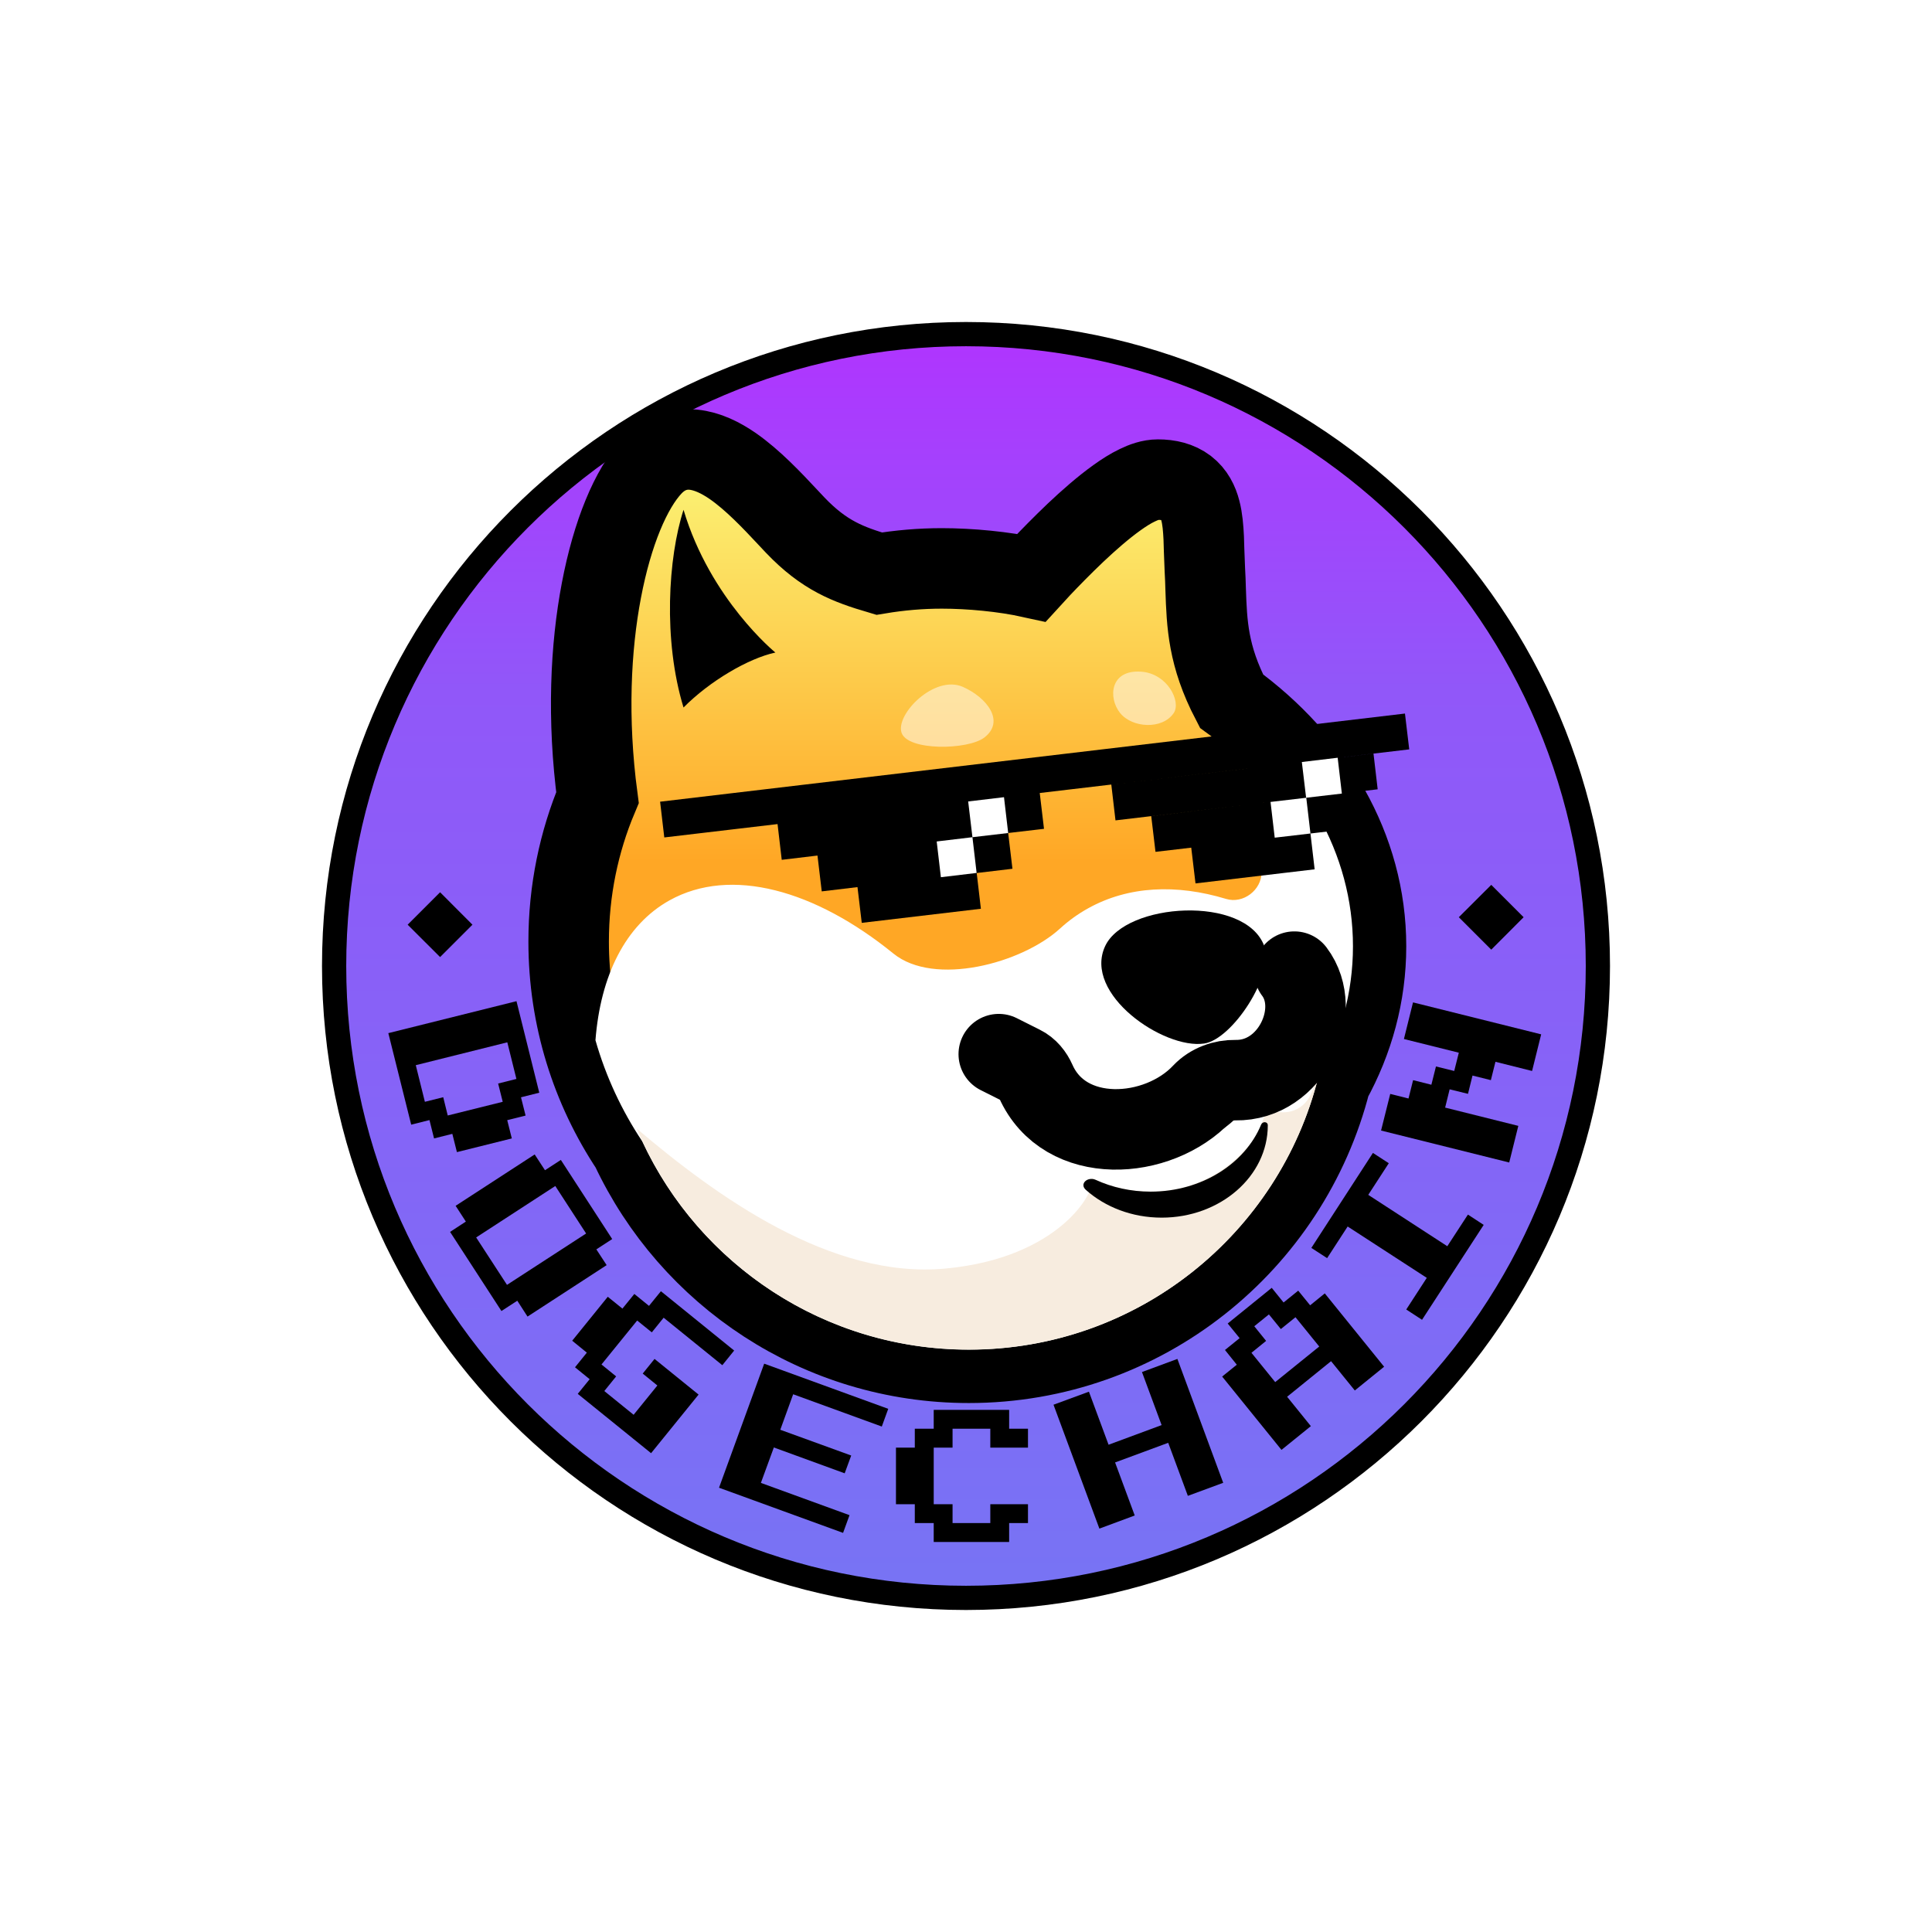 <svg width="24" height="24" viewBox="0 0 24 24" fill="none" xmlns="http://www.w3.org/2000/svg">
<rect x="0" y="0" width="24" height="24" fill="#333333" stroke="none"/>
<g clip-path="url(#clip0_328_58366)">
<path d="M24 0H0V24H24V0Z" fill="white"/>
<path d="M12.001 4.15C7.665 4.15 4.151 7.664 4.151 12C4.151 16.335 7.665 19.849 12.001 19.849C16.336 19.849 19.85 16.335 19.85 12C19.85 7.664 16.336 4.15 12.001 4.15Z" fill="url(#paint0_linear_328_58366)"/>
<path fill-rule="evenodd" clip-rule="evenodd" d="M12 19.699C16.252 19.699 19.699 16.252 19.699 12C19.699 7.748 16.252 4.301 12 4.301C7.748 4.301 4.301 7.748 4.301 12C4.301 16.252 7.748 19.699 12 19.699ZM20 12C20 16.418 16.418 20 12 20C7.582 20 4 16.418 4 12C4 7.582 7.582 4 12 4C16.418 4 20 7.582 20 12Z" fill="black"/>
<path d="M5.869 11.487L5.467 11.889L5.064 11.487L5.467 11.084L5.869 11.487Z" fill="black"/>
<path d="M18.927 11.394L18.525 11.797L18.122 11.394L18.525 10.992L18.927 11.394Z" fill="black"/>
<path d="M4.824 12.834L6.416 12.437L6.699 13.574L6.472 13.631L6.529 13.858L6.301 13.915L6.358 14.142L5.676 14.312L5.619 14.085L5.392 14.142L5.335 13.914L5.108 13.971L4.824 12.834ZM5.165 13.232L5.278 13.687L5.506 13.63L5.562 13.857L6.245 13.687L6.188 13.46L6.415 13.403L6.302 12.948L5.165 13.232Z" fill="black"/>
<path d="M5.591 15.303L5.787 15.175L5.66 14.979L6.642 14.341L6.77 14.537L6.967 14.409L7.605 15.392L7.408 15.52L7.536 15.716L6.553 16.355L6.426 16.158L6.229 16.286L5.591 15.303ZM5.915 15.372L6.298 15.961L7.281 15.323L6.898 14.733L5.915 15.372Z" fill="black"/>
<path d="M7.177 17.315L7.325 17.133L7.143 16.985L7.29 16.803L7.108 16.655L7.55 16.109L7.732 16.256L7.88 16.074L8.062 16.222L8.21 16.04L9.12 16.777L8.973 16.959L8.244 16.369L8.097 16.551L7.915 16.404L7.472 16.95L7.654 17.098L7.507 17.28L7.871 17.575L8.166 17.211L7.984 17.063L8.131 16.881L8.678 17.324L8.088 18.052L7.177 17.315Z" fill="black"/>
<path d="M8.932 18.481L9.493 16.94L11.034 17.501L10.954 17.721L9.853 17.32L9.693 17.761L10.574 18.081L10.493 18.302L9.613 17.981L9.452 18.421L10.553 18.822L10.473 19.042L8.932 18.481Z" fill="black"/>
<path d="M11.599 19.155V18.92H11.364V18.686H11.13V17.983H11.364V17.748H11.599V17.514H12.536V17.748H12.77V17.983H12.302V17.748H11.833V17.983H11.599V18.686H11.833V18.92H12.302V18.686H12.77V18.92H12.536V19.155H11.599Z" fill="black"/>
<path d="M13.657 18.989L13.087 17.45L13.527 17.288L13.771 17.947L14.43 17.703L14.186 17.044L14.626 16.881L15.195 18.42L14.756 18.582L14.512 17.923L13.852 18.167L14.096 18.826L13.657 18.989Z" fill="black"/>
<path d="M15.919 18.011L15.182 17.1L15.364 16.953L15.217 16.77L15.399 16.623L15.251 16.441L15.798 15.998L15.945 16.18L16.127 16.033L16.275 16.215L16.457 16.067L17.194 16.978L16.83 17.273L16.535 16.909L15.989 17.351L16.284 17.716L15.919 18.011ZM15.841 17.169L16.388 16.727L16.093 16.363L15.911 16.51L15.763 16.328L15.581 16.475L15.728 16.657L15.546 16.805L15.841 17.169Z" fill="black"/>
<path d="M17.665 16.395L17.469 16.267L17.724 15.874L16.741 15.236L16.486 15.629L16.29 15.502L17.055 14.322L17.252 14.45L16.997 14.843L17.979 15.481L18.235 15.088L18.431 15.216L17.665 16.395Z" fill="black"/>
<path d="M18.748 14.441L17.156 14.044L17.27 13.589L17.497 13.646L17.554 13.418L17.781 13.475L17.838 13.248L18.065 13.304L18.122 13.077L17.44 12.907L17.553 12.452L19.145 12.849L19.032 13.304L18.577 13.19L18.52 13.418L18.292 13.361L18.236 13.588L18.008 13.532L17.952 13.759L18.861 13.986L18.748 14.441Z" fill="black"/>
<path d="M12.929 7.051C12.883 7.101 12.843 7.143 12.813 7.176C12.468 7.1 12.05 7.061 11.699 7.061C11.434 7.061 11.174 7.084 10.921 7.126C10.54 7.013 10.241 6.904 9.876 6.521C9.847 6.49 9.816 6.458 9.784 6.423C9.597 6.223 9.353 5.963 9.102 5.789C8.954 5.687 8.787 5.603 8.612 5.586C8.427 5.569 8.25 5.631 8.101 5.789C7.838 6.068 7.606 6.622 7.471 7.333C7.336 8.041 7.292 8.927 7.422 9.908C7.191 10.458 7.064 11.063 7.064 11.697C7.064 12.644 7.348 13.524 7.836 14.258C8.575 15.836 10.177 16.929 12.035 16.929C14.201 16.929 16.02 15.443 16.529 13.435C16.811 12.924 16.969 12.355 16.969 11.755C16.969 10.534 16.316 9.448 15.298 8.709C15.005 8.146 14.992 7.751 14.977 7.32C14.975 7.24 14.972 7.158 14.967 7.074C14.963 6.988 14.961 6.913 14.958 6.841C14.957 6.787 14.955 6.735 14.953 6.68C14.947 6.562 14.938 6.445 14.911 6.343C14.884 6.238 14.834 6.135 14.737 6.06C14.64 5.987 14.519 5.958 14.384 5.958C14.295 5.958 14.206 5.99 14.128 6.028C14.046 6.067 13.961 6.121 13.876 6.182C13.705 6.304 13.523 6.464 13.358 6.62C13.192 6.778 13.04 6.934 12.929 7.051Z" fill="url(#paint1_linear_328_58366)" stroke="black"/>
<path fill-rule="evenodd" clip-rule="evenodd" d="M7.397 12.922C7.526 13.374 7.724 13.797 7.978 14.178C8.69 15.707 10.239 16.766 12.036 16.766C14.133 16.766 15.893 15.322 16.377 13.375C16.653 12.882 16.807 12.333 16.807 11.755C16.807 11.177 16.653 10.627 16.376 10.134C16.204 10.076 16.056 10.076 15.939 10.141C15.759 10.241 15.673 10.485 15.672 10.835C15.672 11.056 15.444 11.231 15.232 11.167C14.615 10.98 14.017 11.005 13.516 11.284C13.39 11.354 13.275 11.437 13.17 11.533C12.69 11.972 11.604 12.256 11.099 11.846C10.124 11.054 9.078 10.762 8.318 11.184C7.766 11.491 7.459 12.124 7.397 12.922Z" fill="white"/>
<path fill-rule="evenodd" clip-rule="evenodd" d="M11.739 15.759C10.322 15.889 8.902 14.863 7.91 14.02C8.585 15.633 10.179 16.765 12.037 16.765C14.129 16.765 15.886 15.329 16.375 13.388L16.281 13.598C16.187 13.81 15.923 13.884 15.732 13.752C15.703 13.907 15.641 14.052 15.552 14.183C15.302 14.499 14.978 14.704 14.576 14.779C14.485 14.794 14.391 14.802 14.295 14.802C14.03 14.802 13.782 14.741 13.568 14.635C13.619 14.804 13.155 15.629 11.739 15.759Z" fill="#F7ECDF"/>
<path d="M8.491 8.789C8.235 7.951 8.3 6.925 8.491 6.333C8.824 7.449 9.632 8.106 9.632 8.106C9.295 8.179 8.814 8.462 8.491 8.789Z" fill="black"/>
<path d="M13.729 11.752C13.982 11.212 15.47 11.115 15.705 11.752C15.835 12.106 15.31 12.911 14.959 12.963C14.456 13.038 13.45 12.348 13.729 11.752Z" fill="black"/>
<path opacity="0.5" d="M12.229 9.161C12.027 9.318 11.274 9.331 11.199 9.101C11.124 8.872 11.609 8.377 11.962 8.533C12.257 8.664 12.49 8.958 12.229 9.161Z" fill="white"/>
<path opacity="0.5" d="M14.581 8.857C14.44 9.067 14.064 9.044 13.914 8.857C13.764 8.67 13.787 8.315 14.178 8.344C14.504 8.368 14.675 8.716 14.581 8.857Z" fill="white"/>
<path d="M13.489 14.781C13.405 14.707 13.51 14.611 13.612 14.657C13.815 14.75 14.047 14.803 14.294 14.803C14.927 14.803 15.466 14.455 15.666 13.971C15.684 13.927 15.749 13.931 15.749 13.979C15.749 14.612 15.159 15.126 14.431 15.126C14.062 15.126 13.728 14.994 13.489 14.781Z" fill="black"/>
<path fill-rule="evenodd" clip-rule="evenodd" d="M17.453 8.864L8.2 9.959L8.252 10.403L9.659 10.237L9.711 10.681L10.155 10.628L10.208 11.073L10.652 11.02L10.705 11.464L12.185 11.289L12.133 10.845L12.577 10.792L12.524 10.348L12.969 10.296L12.916 9.851L17.506 9.309L17.453 8.864ZM13.805 9.746L17.062 9.361L17.114 9.805L13.857 10.191L13.805 9.746ZM16.67 9.858L14.301 10.138L14.354 10.582L14.798 10.53L14.851 10.974L16.331 10.799L16.279 10.354L16.723 10.302L16.67 9.858Z" fill="black"/>
<path d="M16.172 9.466L16.617 9.413L16.669 9.858L16.225 9.91L16.172 9.466Z" fill="white"/>
<path d="M15.783 9.962L16.227 9.91L16.279 10.354L15.835 10.406L15.783 9.962Z" fill="white"/>
<path d="M12.027 9.956L12.472 9.903L12.524 10.348L12.08 10.4L12.027 9.956Z" fill="white"/>
<path d="M11.636 10.453L12.08 10.4L12.132 10.844L11.688 10.897L11.636 10.453Z" fill="white"/>
<path d="M16.079 12.07C16.446 12.554 16.044 13.43 15.347 13.418C15.195 13.415 15.04 13.471 14.935 13.582C14.385 14.167 13.225 14.24 12.866 13.431C12.83 13.35 12.772 13.277 12.692 13.238L12.407 13.095" stroke="black" stroke-linecap="round"/>
<path d="M14.16 14.079C15.057 14.439 15.585 13.746 15.539 13.486L14.916 13.557L14.16 14.079Z" fill="black"/>
</g>
<defs>
<linearGradient id="paint0_linear_328_58366" x1="12.001" y1="20" x2="12.001" y2="4" gradientUnits="userSpaceOnUse">
<stop stop-color="#7774F4"/>
<stop offset="0.715" stop-color="#9157F9"/>
<stop offset="1" stop-color="#B133FF"/>
</linearGradient>
<linearGradient id="paint1_linear_328_58366" x1="12.016" y1="5.746" x2="12.016" y2="16.766" gradientUnits="userSpaceOnUse">
<stop stop-color="#FBF476"/>
<stop offset="0.45" stop-color="#FFA725"/>
<stop offset="1" stop-color="#FFA725"/>
</linearGradient>
<clipPath id="clip0_328_58366">
<rect width="24" height="24" fill="white"/>
</clipPath>
</defs>
</svg>
